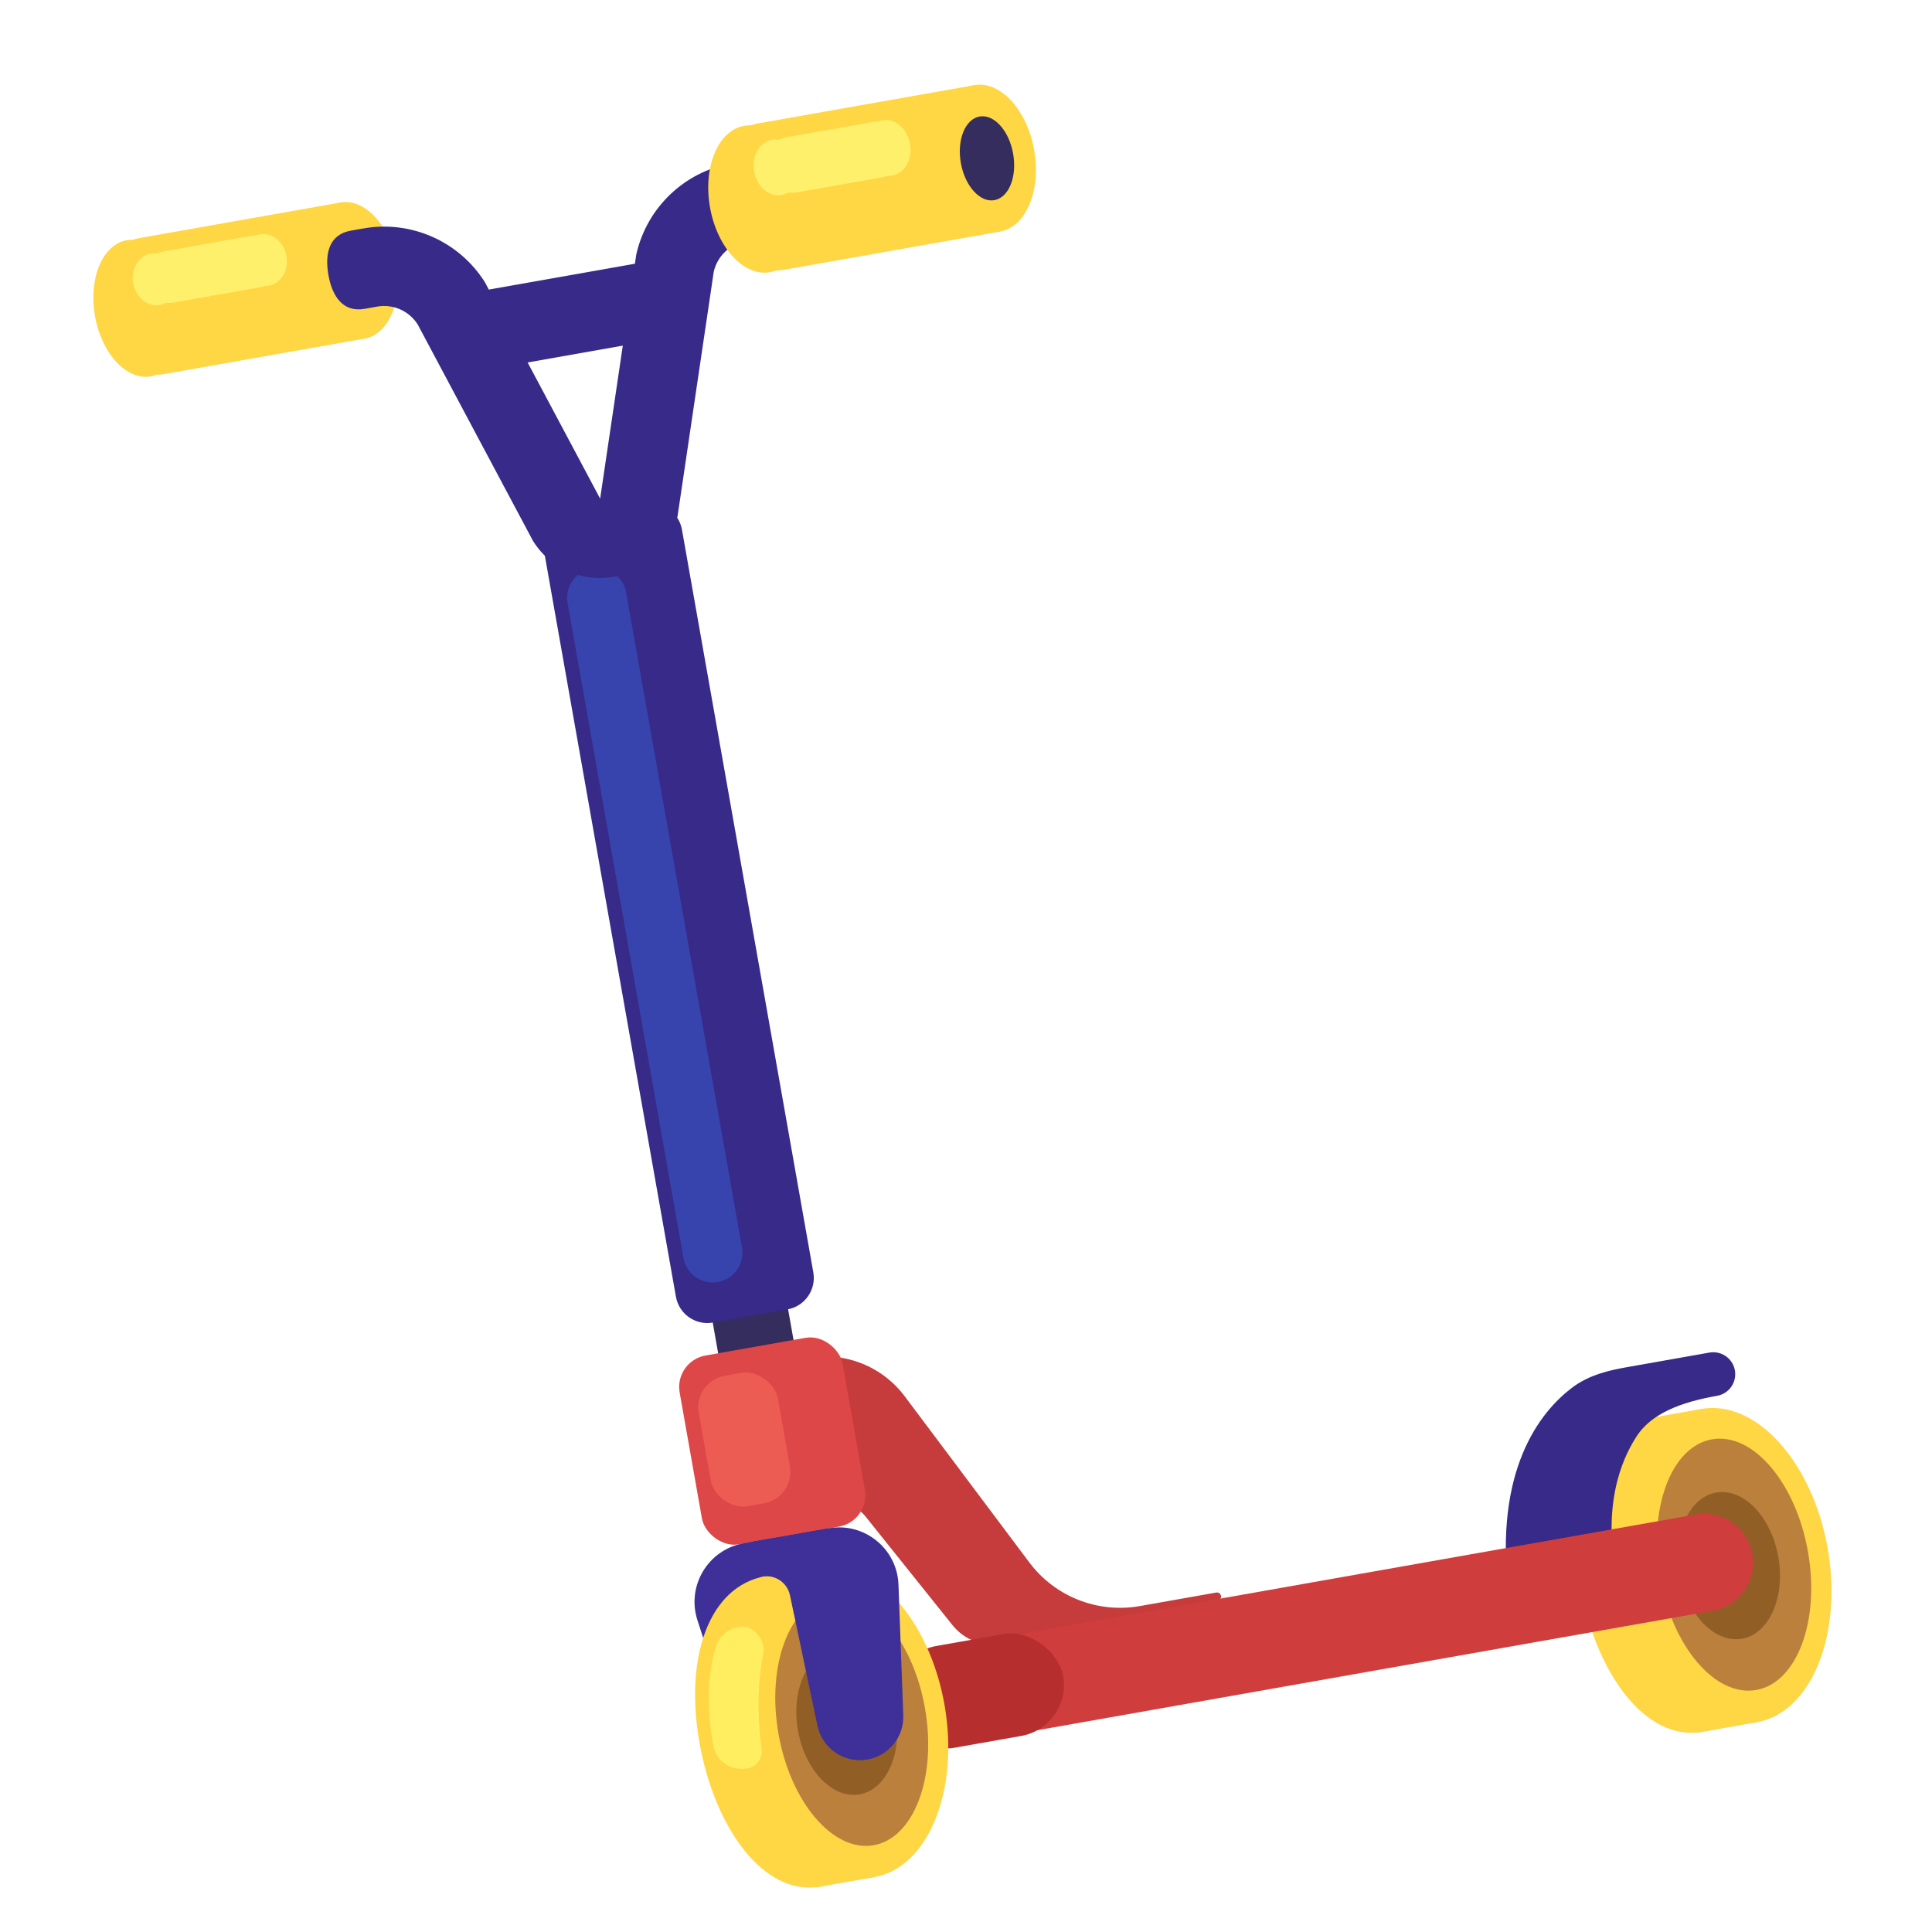 <?xml version="1.0"?>
<svg xmlns="http://www.w3.org/2000/svg" viewBox="0 0 112 112" fill="none">
<path d="M48.6 87.306C47.701 87.465 46.846 86.856 46.702 85.955L45.728 79.864C45.651 79.383 45.955 78.924 46.427 78.805C48.681 78.243 51.053 79.085 52.446 80.943L59.672 90.578C61.159 92.56 63.634 93.537 66.073 93.106L70.508 92.321C70.541 92.315 70.574 92.317 70.606 92.324C70.854 92.385 70.847 92.74 70.597 92.79L58.183 95.29C57.07 95.514 55.926 95.098 55.217 94.212L50.16 87.894C49.787 87.428 49.188 87.202 48.6 87.306Z" fill="#C63B3B"/>
<path d="M103.091 90.254C103.978 95.269 102.013 99.809 98.702 100.395C95.391 100.98 92.507 96.986 91.62 91.971C90.733 86.956 92.178 82.82 95.49 82.234C98.801 81.649 102.204 85.239 103.091 90.254Z" fill="#FFD644"/>
<rect x="95.204" y="82.285" width="3.479" height="18.442" transform="rotate(-10.03 95.204 82.285)" fill="#FFD644"/>
<ellipse cx="100.24" cy="90.759" rx="5.799" ry="9.221" transform="rotate(-10.03 100.24 90.759)" fill="#FFD644"/>
<ellipse cx="100.526" cy="90.705" rx="4.349" ry="7.377" transform="rotate(-10.03 100.526 90.705)" fill="#BA803C"/>
<ellipse cx="100.236" cy="90.762" rx="2.899" ry="4.303" transform="rotate(-10.03 100.236 90.762)" fill="#915F26"/>
<path d="M91.904 81.459C90.353 82.632 87.951 85.55 88.709 92.14L92.415 91.484C91.661 87.218 92.654 84.362 93.794 82.596C94.979 80.761 97.169 80.044 99.32 79.663L94.501 80.516C93.58 80.679 92.651 80.895 91.904 81.459Z" fill="#372A89" stroke="#372A89" stroke-width="2.545" stroke-linecap="round" stroke-linejoin="round"/>
<path d="M55.839 98.186C55.567 96.645 56.595 95.176 58.135 94.903L98.299 87.799C99.84 87.527 101.31 88.555 101.582 90.095C101.855 91.636 100.827 93.106 99.286 93.378L59.122 100.482C57.581 100.755 56.112 99.727 55.839 98.186Z" fill="#CF3D3D"/>
<rect x="51.324" y="95.942" width="9.937" height="5.993" rx="2.996" transform="rotate(-10.03 51.324 95.942)" fill="#B72E2E"/>
<rect x="40.046" y="69.481" width="4.437" height="26.253" rx="1.849" transform="rotate(-10.03 40.046 69.481)" fill="#342D5E"/>
<rect x="5.938" y="14.18" width="16.027" height="8.013" rx="2.176" transform="rotate(-10.03 5.938 14.18)" fill="#FFD644"/>
<ellipse cx="8.042" cy="17.874" rx="2.576" ry="4.007" transform="rotate(-10.03 8.042 17.874)" fill="#FFD644"/>
<ellipse cx="20.442" cy="15.683" rx="2.576" ry="4.007" transform="rotate(-10.03 20.442 15.683)" fill="#FFD644"/>
<rect x="8.024" y="14.829" width="8.157" height="3.026" rx="1.513" transform="rotate(-10.03 8.024 14.829)" fill="#FFF06B"/>
<ellipse cx="9.006" cy="16.189" rx="1.311" ry="1.513" transform="rotate(-10.03 9.006 16.189)" fill="#FFF06B"/>
<ellipse cx="15.317" cy="15.073" rx="1.311" ry="1.513" transform="rotate(-10.03 15.317 15.073)" fill="#FFF06B"/>
<path d="M31.568 32.113C31.39 31.107 32.061 30.148 33.067 29.97L37.39 29.205C38.395 29.027 39.355 29.698 39.533 30.704L47.149 73.763C47.327 74.769 46.656 75.728 45.65 75.906L41.327 76.67C40.321 76.848 39.362 76.177 39.184 75.172L31.568 32.113Z" fill="#372A89"/>
<path d="M32.904 34.954C32.738 34.017 33.363 33.123 34.3 32.957C35.237 32.791 36.132 33.416 36.297 34.353L43.013 72.323C43.179 73.26 42.553 74.154 41.616 74.32C40.679 74.486 39.785 73.86 39.62 72.923L32.904 34.954Z" fill="#3844AD"/>
<rect x="39.078" y="78.903" width="9.593" height="11.114" rx="1.849" transform="rotate(-10.03 39.078 78.903)" fill="#DE4747"/>
<rect x="40.184" y="80.078" width="4.665" height="7.678" rx="1.849" transform="rotate(-10.03 40.184 80.078)" fill="#EC5C53"/>
<path d="M47.272 91.114C47.198 89.858 46.046 88.947 44.807 89.166L43.111 89.466C41.05 89.831 39.786 91.933 40.431 93.925L42.791 101.206C43.163 102.356 44.327 103.056 45.518 102.845C46.698 102.637 47.548 101.597 47.519 100.399L47.304 91.667L47.272 91.114Z" fill="#3E3098"/>
<path d="M51.918 99.318C52.797 104.288 50.849 108.788 47.567 109.368C44.285 109.949 41.428 105.989 40.548 101.019C39.669 96.049 41.102 91.95 44.384 91.369C47.666 90.789 51.039 94.347 51.918 99.318Z" fill="#FFD644"/>
<rect x="44.102" y="91.42" width="3.448" height="18.278" transform="rotate(-10.03 44.102 91.42)" fill="#FFD644"/>
<ellipse cx="49.093" cy="99.818" rx="5.747" ry="9.139" transform="rotate(-10.03 49.093 99.818)" fill="#FFD644"/>
<ellipse cx="49.376" cy="99.77" rx="4.31" ry="7.311" transform="rotate(-10.03 49.376 99.77)" fill="#BA803C"/>
<ellipse cx="49.089" cy="99.821" rx="2.874" ry="4.265" transform="rotate(-10.03 49.089 99.821)" fill="#915F26"/>
<path d="M44.151 101.386C43.84 99.05 43.978 97.2 44.245 95.893C44.409 95.091 43.672 94.16 42.865 94.303C42.24 94.413 41.694 94.821 41.508 95.429C40.873 97.508 41.074 99.752 41.365 101.243C41.543 102.155 42.434 102.672 43.349 102.51C43.874 102.417 44.222 101.915 44.151 101.386Z" fill="#FFEF60"/>
<path d="M42.927 89.777C43.086 89.571 43.316 89.432 43.572 89.387L48.039 88.597C50.101 88.232 52.009 89.773 52.086 91.865L52.364 99.434C52.41 100.688 51.525 101.785 50.288 102.003C48.952 102.24 47.669 101.373 47.389 100.045L45.794 92.476C45.64 91.745 44.933 91.268 44.198 91.398L43.935 91.444C42.995 91.611 42.343 90.532 42.927 89.777Z" fill="#3E3098"/>
<path fill-rule="evenodd" clip-rule="evenodd" d="M19.038 15.938C18.817 14.687 19.086 13.594 20.337 13.372L21.068 13.243C23.829 12.755 26.612 13.986 28.108 16.358L34.791 28.906L36.887 14.748C37.498 12.034 39.678 9.951 42.418 9.467L51.673 7.83C52.924 7.609 54.117 8.443 54.339 9.694C54.56 10.945 53.725 12.139 52.474 12.36L43.22 13.997C42.306 14.159 41.579 14.853 41.376 15.758L39.28 29.915C38.38 33.918 33.088 34.83 30.9 31.36L24.216 18.812C23.717 18.021 22.79 17.611 21.869 17.773L21.138 17.903C19.887 18.124 19.26 17.189 19.038 15.938Z" fill="#372A89"/>
<path d="M27.955 19.166L38.514 17.298" stroke="#372A89" stroke-width="4.553"/>
<rect x="41.625" y="7.565" width="17.232" height="8.616" rx="2.34" transform="rotate(-10.03 41.625 7.565)" fill="#FFD644"/>
<ellipse cx="43.885" cy="11.537" rx="2.769" ry="4.308" transform="rotate(-10.03 43.885 11.537)" fill="#FFD644"/>
<ellipse cx="57.225" cy="9.177" rx="2.769" ry="4.308" transform="rotate(-10.03 57.225 9.177)" fill="#FFD644"/>
<ellipse cx="57.217" cy="9.179" rx="1.539" ry="2.462" transform="rotate(-10.03 57.217 9.179)" fill="#342D5D"/>
<rect x="44.018" y="8.232" width="8.291" height="3.257" rx="1.628" transform="rotate(-10.03 44.018 8.232)" fill="#FFF06B"/>
<ellipse cx="45.028" cy="9.705" rx="1.332" ry="1.628" transform="rotate(-10.03 45.028 9.705)" fill="#FFF06B"/>
<ellipse cx="51.443" cy="8.573" rx="1.332" ry="1.628" transform="rotate(-10.03 51.443 8.573)" fill="#FFF06B"/>
</svg>
